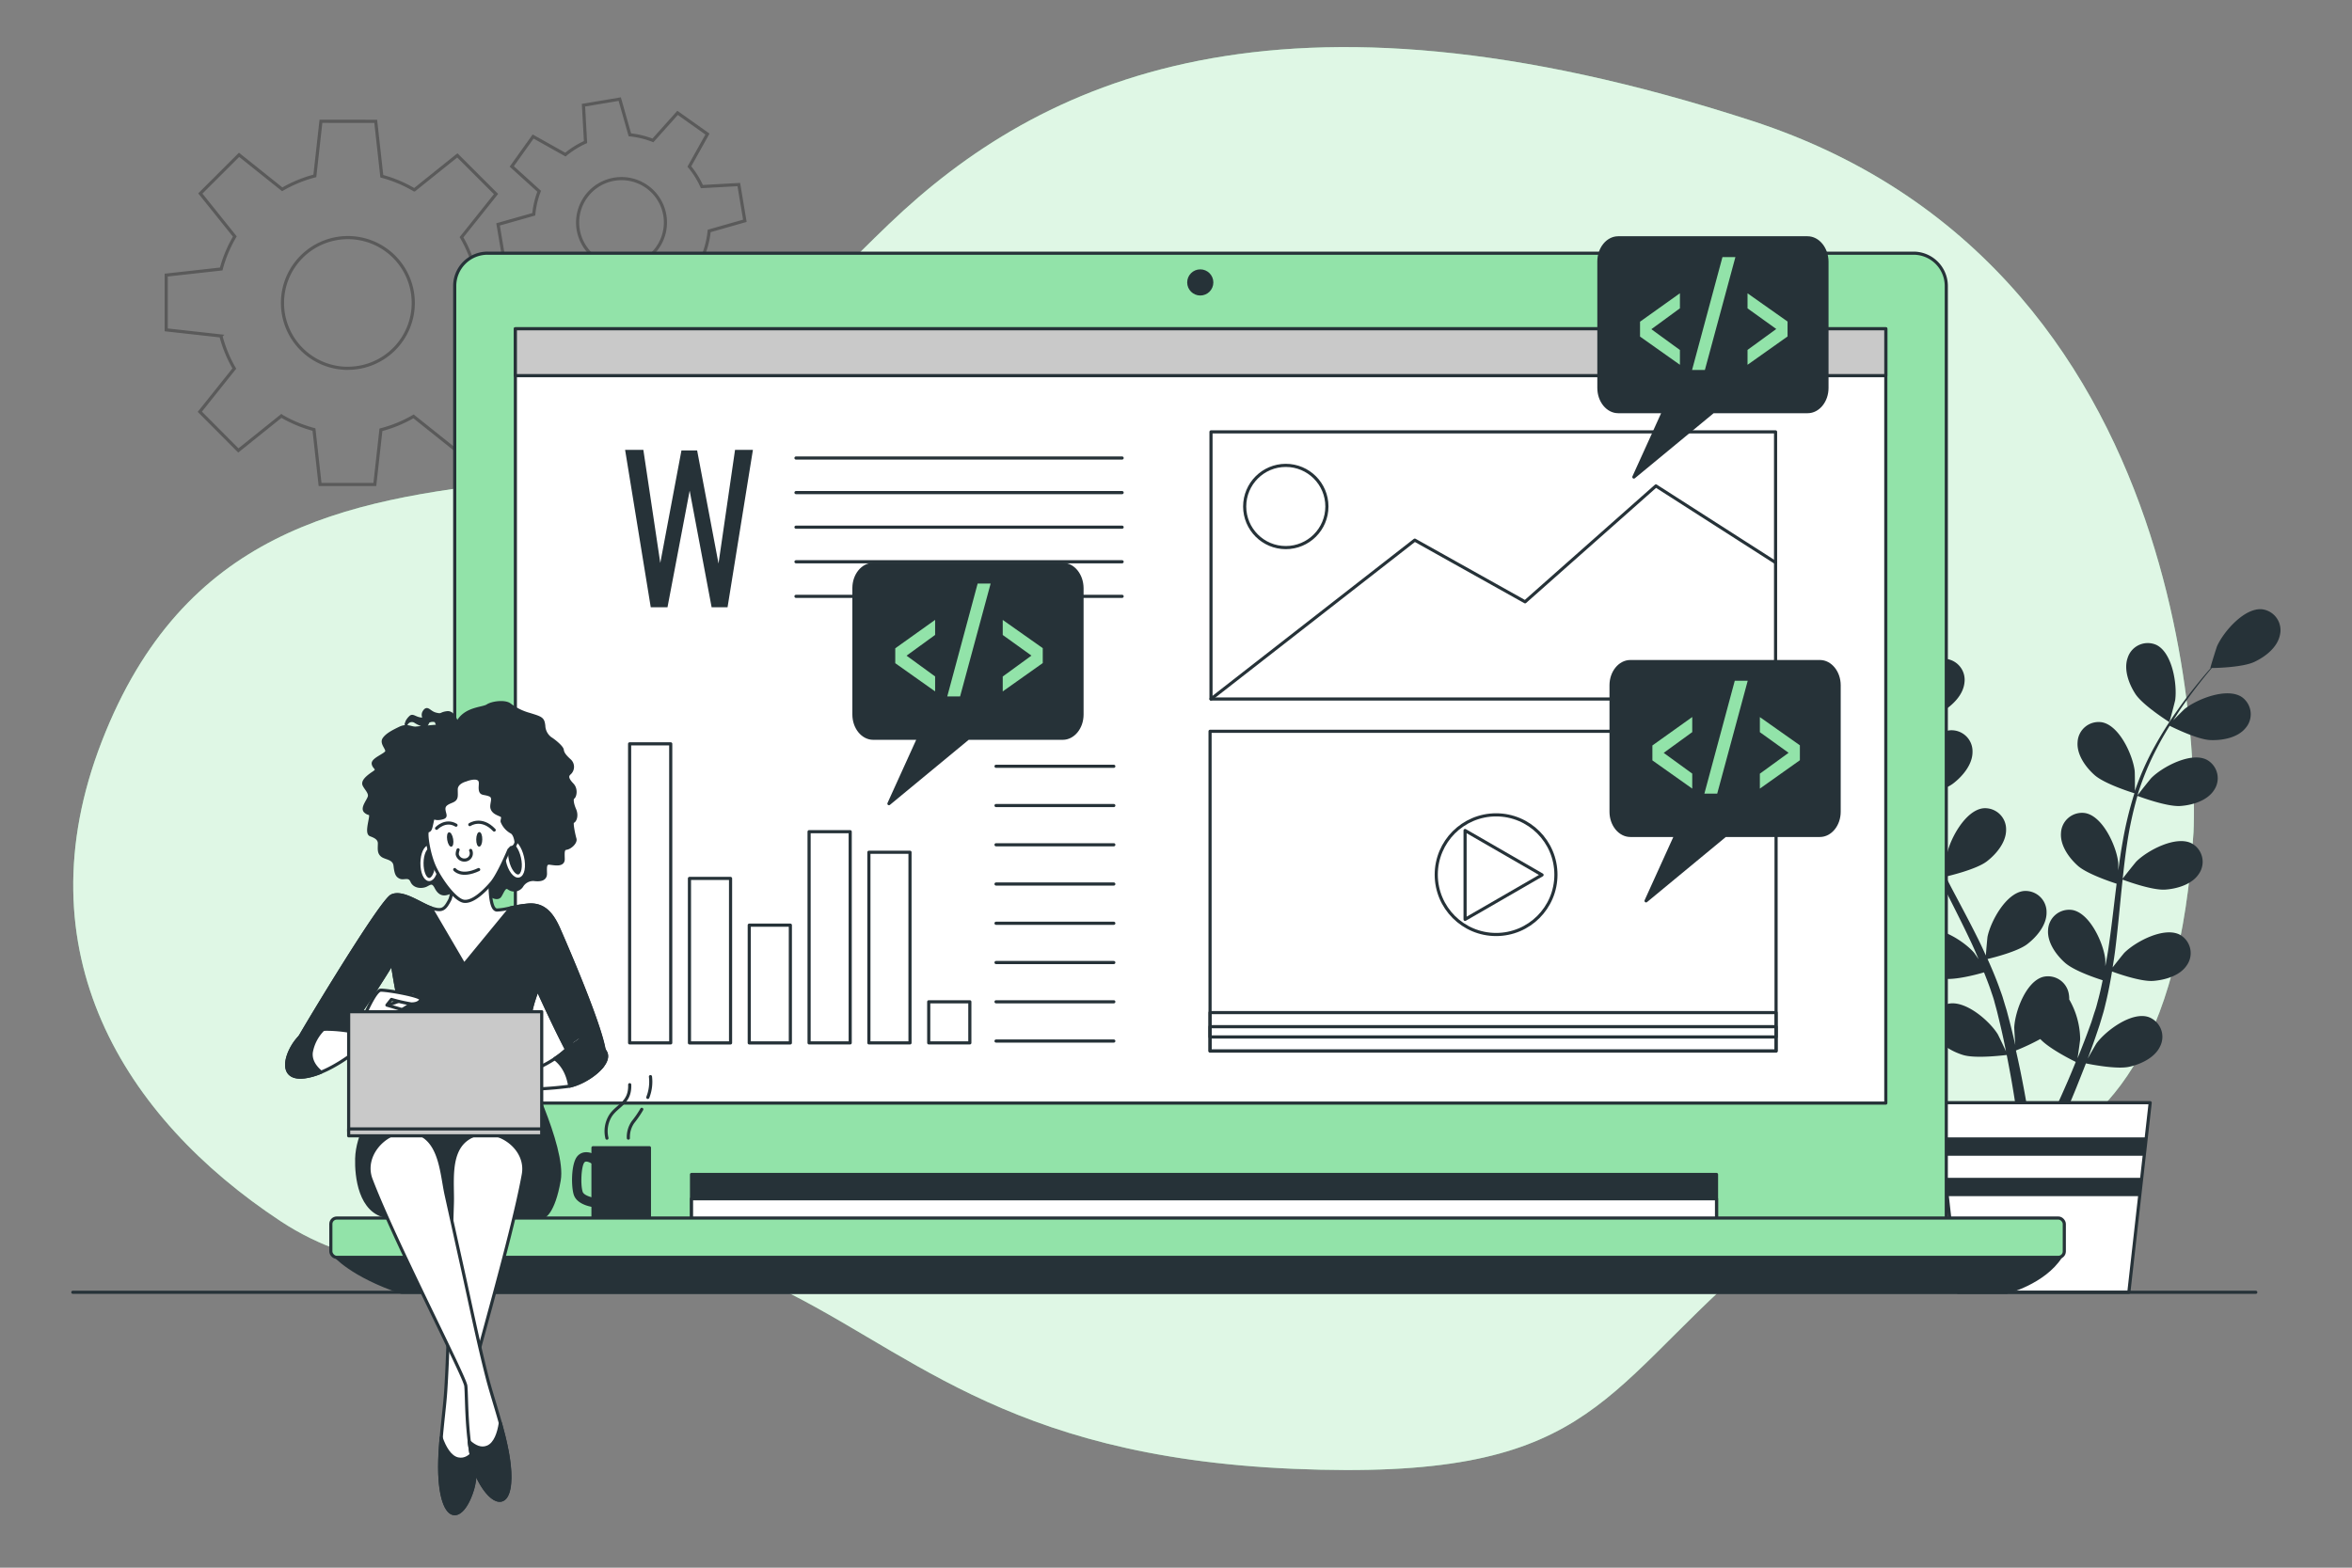 <svg xmlns="http://www.w3.org/2000/svg" viewBox="0 0 750 500"><rect x="0" y="0" width="750" height="500" fill="#808080" stroke="none"/><g id="background-simple"><path d="M699.46,265.47s10-178-141-227-227-13-275,33-64,76-119,82-106,16-132,83,7,120,57,153,108-2,154,19,75,56,169,60,97-23,145-65S690.46,405.47,699.46,265.47Z" style="fill:#92E3A9"></path><path d="M699.46,265.47s10-178-141-227-227-13-275,33-64,76-119,82-106,16-132,83,7,120,57,153,108-2,154,19,75,56,169,60,97-23,145-65S690.46,405.47,699.46,265.47Z" style="fill:#fff;opacity:0.7"></path></g><g id="Plant"><path d="M591,228.1c4.07,1.78,14,1.56,14,1.56s-2.14-6.52-2.33-6.92c-2.18-4.57-9.1-12.12-14.72-11.36a6.72,6.72,0,0,0-5.39,8.42C583.52,223.69,587.52,226.59,591,228.1Z" style="fill:#263238"></path><path d="M594.43,257c4.22.61,13.11-2,13.82-2.17a119.48,119.48,0,0,0,5.39,14.92c1.22,2.83,2.54,5.64,3.9,8.44-.81-1.18-1.54-2.24-1.66-2.38-3.32-3.83-12-9.28-17.2-7.07a6.71,6.71,0,0,0-3,9.54c1.93,3.52,6.55,5.25,10.3,5.8s11.42-1.49,13.43-2.06c.53,1.07,1.05,2.14,1.59,3.21,2.58,5.13,5.17,10.23,7.55,15.31.85,1.8,1.61,3.59,2.38,5.38-.72-1.05-1.34-1.93-1.44-2.06-3.32-3.83-12-9.29-17.2-7.07a6.71,6.71,0,0,0-3,9.54c1.93,3.51,6.55,5.25,10.3,5.8s10.68-1.3,13.07-2c.73,1.86,1.47,3.72,2.1,5.55.4,1.27.87,2.46,1.2,3.75s.71,2.53,1,3.77c.59,2.43,1.2,4.93,1.71,7.3.37,1.66.68,3.24,1,4.83-.82-1.79-2.49-5.27-2.67-5.54-2.69-4.29-10.43-11-15.93-9.6a6.71,6.71,0,0,0-4.38,9c1.37,3.77,5.68,6.18,9.3,7.29,4,1.22,12.8.1,13.91,0,.52,2.63,1,5.2,1.44,7.64.94,5.36,1.66,10.17,2.2,14.24h3.72c-.65-4.21-1.5-9.23-2.62-14.86-.52-2.68-1.14-5.53-1.8-8.46a70.94,70.94,0,0,0,7.76-3.65c2.91,3.15,10.35,6.83,11.31,7.3-1,2.49-2,4.9-3,7.16-2.06,4.74-4,8.94-5.74,12.51h4c1.49-3.29,3.12-7,4.82-11.2,1-2.52,2.1-5.24,3.16-8,1.07.22,9.8,2,13.87,1.07,3.69-.83,8.17-2.92,9.82-6.57a6.71,6.71,0,0,0-3.71-9.28c-5.38-1.81-13.59,4.3-16.6,8.38-.17.24-1.81,3.07-2.81,4.87.43-1.15.86-2.26,1.28-3.45.86-2.34,1.65-4.7,2.5-7.23.38-1.24.75-2.5,1.13-3.76s.67-2.61,1-3.93c.73-3.07,1.32-6.22,1.85-9.41,2,.75,9.37,3.3,13.16,3s8.52-1.65,10.7-5a6.72,6.72,0,0,0-2.25-9.74c-5.05-2.6-14.09,2.2-17.68,5.77-.23.23-2.51,3.08-3.74,4.67.3-1.91.61-3.83.85-5.78.7-5.62,1.23-11.34,1.79-17,.17-1.75.36-3.49.54-5.23.73.28,9.36,3.49,13.61,3.19,3.78-.26,8.51-1.65,10.7-5a6.71,6.71,0,0,0-2.26-9.73c-5-2.6-14.08,2.19-17.67,5.77-.27.27-3.56,4.38-4.35,5.47.41-3.84.85-7.65,1.43-11.4a119.84,119.84,0,0,1,3.27-15c.34.13,9.34,3.53,13.69,3.22,3.78-.26,8.51-1.65,10.7-5a6.71,6.71,0,0,0-2.26-9.73c-5-2.6-14.08,2.19-17.67,5.77-.29.28-3.82,4.7-4.4,5.55.08-.28.13-.59.22-.87a86.56,86.56,0,0,1,5.94-14.18c1.29-2.53,2.67-4.87,4.05-7.12,1.62.81,9,4.4,13,4.56,3.78.15,8.64-.71,11.18-3.8a6.72,6.72,0,0,0-1.17-9.93c-4.73-3.14-14.25.63-18.21,3.79-.21.17-2.21,2.16-3.65,3.63.65-1,1.29-2,1.93-3,2.37-3.58,4.76-6.71,6.91-9.46,1.23-1.55,2.37-2.94,3.46-4.22,2,0,10-.28,13.53-1.93s7.34-4.61,8.17-8.52a6.71,6.71,0,0,0-5.61-8.27c-5.65-.61-12.35,7.12-14.41,11.75-.18.4-2.25,7-2.14,7h.12c-1.07,1.21-2.2,2.52-3.41,4-2.21,2.71-4.68,5.8-7.14,9.33A120.11,120.11,0,0,0,687.1,238a88,88,0,0,0-6.32,14.23c0,.06,0,.12,0,.18,0-1.66,0-6.31-.09-6.67-.65-5-4.86-14.35-10.44-15.38a6.71,6.71,0,0,0-7.75,6.31c-.33,4,2.57,8,5.39,10.51,3.18,2.85,12,5.6,12.73,5.82a117.67,117.67,0,0,0-3.74,15.42c-.54,3-1,6.11-1.4,9.2,0-1.44,0-2.73-.08-2.91-.65-5-4.86-14.35-10.44-15.38a6.71,6.71,0,0,0-7.75,6.31c-.33,4,2.57,8,5.39,10.51s10.35,5.06,12.34,5.7c-.14,1.18-.3,2.37-.44,3.55-.68,5.7-1.34,11.39-2.15,16.94-.29,2-.64,3.88-1,5.8,0-1.28,0-2.35-.07-2.51-.65-5-4.86-14.36-10.44-15.39a6.72,6.72,0,0,0-7.75,6.32c-.32,4,2.57,8,5.4,10.51s9.62,4.81,12,5.57c-.41,2-.83,3.92-1.32,5.8-.36,1.27-.62,2.52-1.06,3.78s-.8,2.5-1.2,3.73c-.85,2.35-1.72,4.77-2.61,7-.6,1.58-1.21,3.07-1.82,4.58.31-2,.83-5.77.84-6.1a26,26,0,0,0-3.5-12.68,7.41,7.41,0,0,0-.09-1.49,6.72,6.72,0,0,0-8.21-5.7c-5.49,1.46-9,11.09-9.22,16.15,0,.3.17,3.56.33,5.61-.27-1.19-.53-2.35-.83-3.58-.57-2.42-1.22-4.83-1.9-7.42q-.57-1.84-1.14-3.75c-.35-1.26-.88-2.55-1.32-3.83-1.09-3-2.33-5.92-3.65-8.87,2.12-.51,9.63-2.42,12.65-4.74s6.19-6.07,6.16-10.08a6.71,6.71,0,0,0-7.25-6.87c-5.64.61-10.54,9.6-11.57,14.56-.06.31-.39,3.95-.54,6-.8-1.77-1.6-3.53-2.48-5.29-2.52-5.08-5.23-10.14-7.91-15.2-.82-1.55-1.62-3.11-2.43-4.66.76-.17,9.74-2.26,13.12-4.85,3-2.3,6.18-6.07,6.16-10.08a6.71,6.71,0,0,0-7.26-6.87c-5.64.61-10.54,9.6-11.56,14.56-.08.37-.55,5.62-.61,7-1.77-3.42-3.51-6.85-5.09-10.3a118.9,118.9,0,0,1-5.54-14.3c.35-.08,9.73-2.21,13.19-4.87,3-2.3,6.19-6.07,6.16-10.08a6.7,6.7,0,0,0-7.25-6.87c-5.64.61-10.54,9.6-11.56,14.56-.08.39-.59,6-.61,7.06-.08-.28-.21-.57-.29-.85a86.2,86.2,0,0,1-2.87-15.11c-.32-2.81-.46-5.53-.54-8.17,1.78-.21,9.94-1.3,13.32-3.35s6.82-5.35,7.23-9.34a6.72,6.72,0,0,0-6.45-7.63c-5.68,0-11.53,8.39-13.1,13.21-.08.26-.65,3-1,5,0-1.2-.06-2.43,0-3.57,0-4.29.28-8.22.55-11.7.16-2,.36-3.76.55-5.43,1.65-1.13,8.21-5.76,10.23-9.07s3.58-7.9,2.11-11.62a6.72,6.72,0,0,0-9.25-3.8c-5,2.6-6.36,12.75-5.53,17.75.07.43,2,7.06,2.06,7l.1-.07c-.22,1.6-.44,3.32-.64,5.2-.35,3.48-.7,7.42-.8,11.73a116.26,116.26,0,0,0,.33,13.91A87.4,87.4,0,0,0,608,254c0,.06,0,.12,0,.18-.89-1.41-3.52-5.24-3.75-5.52-3.32-3.83-12-9.29-17.2-7.07a6.72,6.72,0,0,0-3,9.54C586.06,254.68,590.68,256.41,594.43,257Z" style="fill:#263238"></path><path d="M691.74,230.29c.09.06,1.82-6.62,1.88-7,.69-5-.91-15.13-6-17.6a6.71,6.71,0,0,0-9.13,4.05c-1.37,3.77.36,8.38,2.42,11.56C683.31,225,691.74,230.29,691.74,230.29Z" style="fill:#263238"></path><polygon points="678.84 412.16 624.39 412.16 617.59 351.69 685.65 351.69 678.84 412.16" style="fill:#fff;stroke:#263238;stroke-linecap:round;stroke-linejoin:round"></polygon><polygon points="618.84 362.76 619.5 368.62 683.74 368.62 684.4 362.76 618.84 362.76" style="fill:#263238"></polygon><polygon points="682.29 381.51 682.95 375.65 620.29 375.65 620.95 381.51 682.29 381.51" style="fill:#263238"></polygon></g><g id="Gears"><g style="opacity:0.3"><path d="M168.89,105.48V88l-17.45-1.94a41.48,41.48,0,0,0-4.27-10.4l11-13.77L145.83,49.56l-13.71,11a41.85,41.85,0,0,0-10.37-4.35l-1.94-17.52H102.34L100.4,56.1A41.88,41.88,0,0,0,90,60.38l-13.77-11L63.88,61.71l11,13.72a41.23,41.23,0,0,0-4.34,10.36L53,87.74v17.47l17.45,1.94a41.41,41.41,0,0,0,4.27,10.39l-11,13.78L76,143.67l13.71-11A41.83,41.83,0,0,0,100.12,137l1.94,17.52h17.47l1.94-17.44a41.51,41.51,0,0,0,10.4-4.28l13.77,11L158,131.51,147,117.8a41.45,41.45,0,0,0,4.34-10.37Zm-57.95,12a20.85,20.85,0,1,1,20.84-20.85A20.85,20.85,0,0,1,110.94,117.46Z" style="fill:none;stroke:#000;stroke-miterlimit:10"></path><path d="M237.52,70.42l-1.93-11.56-11.77.65a27.89,27.89,0,0,0-4-6.41l5.77-10.34L216.06,36l-7.86,8.78A27.93,27.93,0,0,0,200.85,43l-3.23-11.39-11.56,1.94.65,11.76a27.89,27.89,0,0,0-6.41,4L170,43.54l-6.81,9.54L171.93,61a27.86,27.86,0,0,0-1.72,7.34l-11.39,3.23,1.94,11.56,11.76-.64a27.83,27.83,0,0,0,4,6.4l-5.76,10.34,9.54,6.81,7.87-8.78a28.27,28.27,0,0,0,7.34,1.73l3.23,11.38,11.56-1.93-.64-11.77a27.83,27.83,0,0,0,6.4-4l10.34,5.77,6.81-9.55L224.41,81a28.37,28.37,0,0,0,1.73-7.34Zm-37,14.35A14,14,0,1,1,212,68.66,14,14,0,0,1,200.48,84.77Z" style="fill:none;stroke:#000;stroke-miterlimit:10"></path></g></g><g id="Device"><path d="M155.51,80.75H610.18A10.46,10.46,0,0,1,620.63,91.2V389.44a0,0,0,0,1,0,0H145a0,0,0,0,1,0,0V91.2A10.46,10.46,0,0,1,155.51,80.75Z" style="fill:#92E3A9;stroke:#263238;stroke-linecap:round;stroke-linejoin:round"></path><rect x="220.51" y="374.58" width="326.85" height="16.1" style="fill:#263238;stroke:#263238;stroke-linecap:round;stroke-linejoin:round"></rect><rect x="220.51" y="382.33" width="326.85" height="8.35" style="fill:#fff;stroke:#263238;stroke-linecap:round;stroke-linejoin:round"></rect><path d="M106.59,400.23s5.37,6.56,21.47,11.93H639.8s11.93-3,17.3-11.34Z" style="fill:#263238;stroke:#263238;stroke-linecap:round;stroke-linejoin:round"></path><rect x="105.5" y="388.48" width="552.76" height="12.54" rx="1.89" style="fill:#92E3A9;stroke:#263238;stroke-linecap:round;stroke-linejoin:round"></rect><circle cx="382.74" cy="90.08" r="4.17" style="fill:#263238"></circle><rect x="164.34" y="104.86" width="437" height="246.96" style="fill:#fff;stroke:#263238;stroke-linecap:round;stroke-linejoin:round"></rect><rect x="164.34" y="104.86" width="437" height="14.95" style="fill:#c9c9c9;stroke:#263238;stroke-linecap:round;stroke-linejoin:round"></rect></g><g id="Table"><line x1="23.22" y1="412.16" x2="719.32" y2="412.16" style="fill:none;stroke:#263238;stroke-linecap:round;stroke-linejoin:round"></line></g><g id="Video"><rect x="385.86" y="233.24" width="180.49" height="101.98" style="fill:none;stroke:#263238;stroke-linecap:round;stroke-linejoin:round"></rect><rect x="385.86" y="322.96" width="180.49" height="12.26" style="fill:none;stroke:#263238;stroke-linecap:round;stroke-linejoin:round"></rect><rect x="385.86" y="327.45" width="180.49" height="3.28" style="fill:none;stroke:#263238;stroke-linecap:round;stroke-linejoin:round"></rect><circle cx="477.07" cy="278.97" r="19.08" style="fill:none;stroke:#263238;stroke-linecap:round;stroke-linejoin:round"></circle><polygon points="491.73 279.05 467.18 264.88 467.18 293.23 491.73 279.05" style="fill:none;stroke:#263238;stroke-linecap:round;stroke-linejoin:round"></polygon></g><g id="Picture"><rect x="386.16" y="137.74" width="180.03" height="85.2" style="fill:none;stroke:#263238;stroke-linecap:round;stroke-linejoin:round"></rect><polyline points="386.16 222.94 451.14 172.27 486.31 191.94 528.04 154.98 566.19 179.42" style="fill:none;stroke:#263238;stroke-linecap:round;stroke-linejoin:round"></polyline><circle cx="410.01" cy="161.54" r="13.11" style="fill:none;stroke:#263238;stroke-linecap:round;stroke-linejoin:round"></circle></g><g id="Chart"><rect x="200.77" y="237.24" width="13.11" height="95.38" style="fill:none;stroke:#263238;stroke-linecap:round;stroke-linejoin:round"></rect><rect x="219.85" y="280.17" width="13.11" height="52.46" style="fill:none;stroke:#263238;stroke-linecap:round;stroke-linejoin:round"></rect><rect x="238.92" y="295.07" width="13.11" height="37.56" style="fill:none;stroke:#263238;stroke-linecap:round;stroke-linejoin:round"></rect><rect x="258" y="265.26" width="13.11" height="67.36" style="fill:none;stroke:#263238;stroke-linecap:round;stroke-linejoin:round"></rect><rect x="277.07" y="271.82" width="13.11" height="60.8" style="fill:none;stroke:#263238;stroke-linecap:round;stroke-linejoin:round"></rect><rect x="296.15" y="319.51" width="13.11" height="13.11" style="fill:none;stroke:#263238;stroke-linecap:round;stroke-linejoin:round"></rect><line x1="317.61" y1="244.4" x2="355.17" y2="244.4" style="fill:none;stroke:#263238;stroke-linecap:round;stroke-linejoin:round"></line><line x1="317.61" y1="256.92" x2="355.17" y2="256.92" style="fill:none;stroke:#263238;stroke-linecap:round;stroke-linejoin:round"></line><line x1="317.61" y1="269.43" x2="355.17" y2="269.43" style="fill:none;stroke:#263238;stroke-linecap:round;stroke-linejoin:round"></line><line x1="317.61" y1="281.95" x2="355.17" y2="281.95" style="fill:none;stroke:#263238;stroke-linecap:round;stroke-linejoin:round"></line><line x1="317.61" y1="294.47" x2="355.17" y2="294.47" style="fill:none;stroke:#263238;stroke-linecap:round;stroke-linejoin:round"></line><line x1="317.61" y1="306.99" x2="355.17" y2="306.99" style="fill:none;stroke:#263238;stroke-linecap:round;stroke-linejoin:round"></line><line x1="317.61" y1="319.51" x2="355.17" y2="319.51" style="fill:none;stroke:#263238;stroke-linecap:round;stroke-linejoin:round"></line><line x1="317.61" y1="332.03" x2="355.17" y2="332.03" style="fill:none;stroke:#263238;stroke-linecap:round;stroke-linejoin:round"></line></g><g id="Text"><path d="M207.51,193.68l-8.18-50.21h5.82l5.4,36.08,6.75-35.89h5l6.82,36.08,5.27-36.27h5.7L232,193.68h-5.08l-7-37.19-7.07,37.19Z" style="fill:#263238"></path><line x1="253.82" y1="146.08" x2="357.82" y2="146.08" style="fill:none;stroke:#263238;stroke-linecap:round;stroke-linejoin:round"></line><line x1="253.82" y1="157.11" x2="357.82" y2="157.11" style="fill:none;stroke:#263238;stroke-linecap:round;stroke-linejoin:round"></line><line x1="253.82" y1="168.14" x2="357.82" y2="168.14" style="fill:none;stroke:#263238;stroke-linecap:round;stroke-linejoin:round"></line><line x1="253.82" y1="179.17" x2="357.82" y2="179.17" style="fill:none;stroke:#263238;stroke-linecap:round;stroke-linejoin:round"></line><line x1="253.82" y1="190.2" x2="357.82" y2="190.2" style="fill:none;stroke:#263238;stroke-linecap:round;stroke-linejoin:round"></line></g><g id="code-3"><path d="M580.32,211H519.88c-3.38,0-6.15,3.4-6.15,7.56V258.9c0,4.15,2.77,7.55,6.15,7.55h14.48l-9.47,20.87,25.25-20.87h30.18c3.38,0,6.14-3.4,6.14-7.55V218.57C586.46,214.41,583.7,211,580.32,211Z" style="fill:#263238;stroke:#263238;stroke-linecap:round;stroke-linejoin:round"></path><path d="M539.62,251.52l-12.71-9v-4.76l12.71-9.07v4.81l-9.11,6.62,9.11,6.62Z" style="fill:#92E3A9"></path><path d="M543.49,253.12l9.69-36h4.13l-9.73,36Z" style="fill:#92E3A9"></path><path d="M561.18,251.52v-4.76l9.16-6.66-9.16-6.58v-4.81l12.76,9v4.76Z" style="fill:#92E3A9"></path></g><g id="code-2"><path d="M576.38,75.85H516c-3.38,0-6.15,3.4-6.15,7.55v40.33c0,4.16,2.77,7.56,6.15,7.56h14.47L521,152.15l25.26-20.86h30.17c3.38,0,6.15-3.4,6.15-7.56V83.4C582.53,79.25,579.76,75.85,576.38,75.85Z" style="fill:#263238;stroke:#263238;stroke-linecap:round;stroke-linejoin:round"></path><path d="M535.69,116.35l-12.72-9v-4.75l12.72-9.07v4.8L526.58,105l9.11,6.63Z" style="fill:#92E3A9"></path><path d="M539.56,118l9.69-36h4.13l-9.73,36Z" style="fill:#92E3A9"></path><path d="M557.25,116.35V111.6l9.16-6.67-9.16-6.58v-4.8l12.76,9v4.76Z" style="fill:#92E3A9"></path></g><g id="code-1"><path d="M338.89,180H278.45c-3.38,0-6.15,3.4-6.15,7.55V227.9c0,4.16,2.77,7.56,6.15,7.56h14.48l-9.47,20.86,25.25-20.86h30.18c3.38,0,6.14-3.4,6.14-7.56V187.57C345,183.42,342.27,180,338.89,180Z" style="fill:#263238;stroke:#263238;stroke-linecap:round;stroke-linejoin:round"></path><path d="M298.19,220.52l-12.71-9v-4.75l12.71-9.07v4.8l-9.11,6.62,9.11,6.63Z" style="fill:#92E3A9"></path><path d="M302.06,222.12l9.69-36h4.14l-9.74,36Z" style="fill:#92E3A9"></path><path d="M319.75,220.52v-4.75l9.16-6.67-9.16-6.58v-4.8l12.76,9v4.76Z" style="fill:#92E3A9"></path></g><g id="Mug"><path d="M189.94,385.08h-.14c-.58-.05-5.7-.61-6.83-4-.87-2.63-.89-10,1.15-12.33,1.87-2.13,4.75-1.1,6-.26a1.5,1.5,0,0,1-1.66,2.5s-1.51-.93-2.09-.27c-1,1.12-1.33,7.1-.56,9.41.37,1.1,2.76,1.82,4.26,2a1.5,1.5,0,0,1-.14,3Z" style="fill:#263238"></path><rect x="189.09" y="366.05" width="18" height="22.11" style="fill:#263238;stroke:#263238;stroke-linecap:round;stroke-linejoin:round"></rect><path d="M193.54,363a9.38,9.38,0,0,1,1.07-7.05c2.13-3.42,6.4-4.06,6.19-10" style="fill:none;stroke:#263238;stroke-linecap:round;stroke-linejoin:round"></path><path d="M204.65,353.81a32.6,32.6,0,0,1-2.78,4.05,8.24,8.24,0,0,0-1.5,5.13" style="fill:none;stroke:#263238;stroke-linecap:round;stroke-linejoin:round"></path><path d="M206.57,350a13.58,13.58,0,0,0,.85-6.62" style="fill:none;stroke:#263238;stroke-linecap:round;stroke-linejoin:round"></path></g><g id="Character"><path d="M145.72,230.88s-.88-3.83-3.13-3.56-1.53,1-3.67.44-2.57-2.38-3.62-.8.93,2.58-1,2.39-2.65-1.34-3.39-.63a5.52,5.52,0,0,0-1.08,1.37l-.31.87a2,2,0,0,1,3-.78c2,1.21,3.49,1.45,3.78.38s2.78-1,2.85-.35a3.2,3.2,0,0,0,.79,1.36s-5.54.46-7.17.65-2.83-1.11-5.18,0-4.3,2.17-5.17,3.52,1.19,3,.9,4-4.48,2.41-4.3,3.83,2.06,1.62.14,2.89-3.61,2.71-3.06,3.89,2,2.45,1.69,3.73-2.46,3.61-1.29,4.71,1.88.19,1.67,1.87-1.25,5.12,0,5.59,2.83,1.11,2.82,2.77-.27,2.93.88,3.83,3.82.78,4.11,3.23.6,3.24,1.7,3.73,2.81-.75,3.66,1.22,3.34,1.88,4.51,1.32,2.1-1.49,3.19.65,2.36,2.41,3.94,1.81,3.91-.27,4.87.86,3.21.86,4.34-.11,1.93-2.92,2.94-1.39,3.46,2.9,4.33,1.55,1.44-3.48,2.82-2.41a2.9,2.9,0,0,0,4.06-.69,4.28,4.28,0,0,1,3.88-2.13c1.69.22,3.75.17,3.71-1.89s-.21-3.5,1.47-3.29,4.23.74,4.19-1.33-.19-3.29,1-3.44,3.09-1.82,2.74-3-1.28-5.44-.66-5.51,1.43-1.83.57-3.8-1-3.6-.46-3.88,1.13-2.62-.29-4.11-2-2.66-.85-3.63a2.73,2.73,0,0,0-.08-4.13c-1.4-1.28-2.14-2.23-2.26-3.25s-2.87-3.18-3.76-3.69a5.32,5.32,0,0,1-2.15-4.09c-.27-2.25-.7-2.4-4.57-3.59a18.43,18.43,0,0,1-6.39-3.17c-1.58-1.05-5.46-.59-7,.43S148,225.84,145.72,230.88Z" style="fill:#263238;stroke:#263238;stroke-linecap:round;stroke-linejoin:round"></path><path d="M104.49,335.5c6.61-5.12,20.59-28.33,20.59-28.33s1.68,11.85,3.64,17.51,4.63,9.37,4,15.87c0,0-.06-1-.06-1l35.85,1.05c-1.1-2-1.8-2.34-2-3.21-.59-3.05,2.54-9.82,2.58-12.91s2.38-9,2.38-9,10.34,22.91,12.71,24.84,9,3,8.63-4.18-12.45-34.95-14.57-39.78-4.78-8.18-9.9-7.69-6.31,1.38-9.8,1.57-1.95-16.57-1.95-16.57a12.77,12.77,0,0,1-12.67,1.94s.9,8.8-.59,11.56-2.27,3.63-5.84,2.39-9.16-5.47-12.57-3.84-27.36,41.48-29.23,44.88c-1.24,2.25-4.58,8-3.58,9.55Z" style="fill:#fff;stroke:#263238;stroke-linecap:round;stroke-linejoin:round"></path><path d="M132.68,340.55c0-.34.06-.66.07-1h-.13S132.68,340.57,132.68,340.55Z" style="fill:#92E3A9;stroke:#263238;stroke-linecap:round;stroke-linejoin:round"></path><path d="M124.92,285.75c-3.41,1.63-27.36,41.48-29.23,44.88-1.24,2.25-4.58,8-3.58,9.55l12.38-4.68c6.61-5.12,20.59-28.33,20.59-28.33s1.68,11.85,3.64,17.51c1.86,5.36,4.35,9,4,14.89l35.72,1.05c-1.1-2-1.8-2.34-2-3.21-.59-3.05,2.54-9.82,2.58-12.91s2.38-9,2.38-9,10.34,22.91,12.71,24.84,9,3,8.63-4.18-12.45-34.95-14.57-39.78-4.78-8.18-9.9-7.69a40.47,40.47,0,0,0-5.44.88l-14.84,18.07-10.57-18.06C133.92,288.34,128.33,284.12,124.92,285.75Z" style="fill:#263238;stroke:#263238;stroke-linecap:round;stroke-linejoin:round"></path><path d="M133.08,337.79s-18.91,16.35-19.34,31.74c-.15,5.34.87,17.27,10,18.53s49.57,0,49.57,0,3.15-.95,5-11.63-11.94-38-11.94-38Z" style="fill:#263238;stroke:#263238;stroke-linecap:round;stroke-linejoin:round"></path><path d="M147,344.3s-3.45,4.28-4,4.49-1.15,1.88-2.3,4.38-.83,2.72.53,2.09,2.71-3.44,2.71-3.44l2.61-1.67S149.16,343.57,147,344.3Z" style="fill:#fff;stroke:#263238;stroke-linecap:round;stroke-linejoin:round"></path><path d="M182.38,332.83s-3.23,4.37-10.74,7.71-14.8,2.34-18.91,2.53-4.73-.74-6.48,2.55-.19,12.32.66,12.9,1-3.59,1-3.59.75,4,1.95,4.08,1.58-3.41,1.58-3.41,1.06,2.46,2,2.13.77-3,.77-3,1.18,1.55,1.76.7-.81-6-.81-6,5.32.87,7.27.21a6.5,6.5,0,0,0,3-2.2,122.06,122.06,0,0,0,15.57-.92c5.89-1,14.05-7.09,12.16-10.88S185,331,185,331" style="fill:#fff;stroke:#263238;stroke-linecap:round;stroke-linejoin:round"></path><path d="M154.19,354.78s-1.93-5.56-1.17-7.78" style="fill:none;stroke:#263238;stroke-linecap:round;stroke-linejoin:round"></path><path d="M151.39,355.6s-1.31-5.38-1-8.68" style="fill:none;stroke:#263238;stroke-linecap:round;stroke-linejoin:round"></path><path d="M147.86,354.93s-1-5.88-.32-7.19" style="fill:none;stroke:#263238;stroke-linecap:round;stroke-linejoin:round"></path><path d="M182.38,332.83a23.75,23.75,0,0,1-5.49,4.82c2,1.51,4.08,4.15,4.78,8.77,5.81-1.3,13.28-7.1,11.46-10.74S185,331,185,331" style="fill:#263238;stroke:#263238;stroke-linecap:round;stroke-linejoin:round"></path><path d="M123.36,320.58a24.91,24.91,0,0,0,4.33-1.5c2.23-1,3.77-3.26,4.45-2.4s.19,2.42-1.1,3.52a37.48,37.48,0,0,1-5.06,3S121.92,322.4,123.36,320.58Z" style="fill:#fff;stroke:#263238;stroke-linecap:round;stroke-linejoin:round"></path><path d="M114,329.38s5.1-13.53,7.42-13.57,13.32,1.91,12.8,3-1.84,1.43-3.16,1.38a54.27,54.27,0,0,1-6.24-1.43l-1.44,1.81s5.08,1.46,5.86,1.83,3.79,3.34,3,4.52-1.08.64-1.08.64a3.09,3.09,0,0,1,0,2.1c-.45.94-.92.72-.92.72h0a1.57,1.57,0,0,1-2.14,1.32c-1.14-.44-1.16-2.61-2.56-2.43-1.59.19-1.85-.09-1.85-.09a49.7,49.7,0,0,1-4.81,4.06,8.71,8.71,0,0,1-4.48,1.33s-9.36,7.89-17.29,8.88c-8.83,1.1-5.83-8.4-1.41-12.83S114,329.38,114,329.38Z" style="fill:#fff;stroke:#263238;stroke-linecap:round;stroke-linejoin:round"></path><path d="M131.18,327.57s-1.68-2.77-2.78-3.29a27.89,27.89,0,0,0-4.68-1.06" style="fill:none;stroke:#263238;stroke-linecap:round;stroke-linejoin:round"></path><path d="M130.23,330.39s-2.59-3.79-3.4-3.84-3.46-.48-3.46-.48" style="fill:none;stroke:#263238;stroke-linecap:round;stroke-linejoin:round"></path><path d="M99.25,335.65a13.56,13.56,0,0,1,3.84-7.35c-3,.12-5.81.72-7.4,2.33-4.42,4.43-7.42,13.93,1.41,12.83a21,21,0,0,0,5.29-1.5C100.63,340.51,98.94,338.37,99.25,335.65Z" style="fill:#263238;stroke:#263238;stroke-linecap:round;stroke-linejoin:round"></path><path d="M166.6,273.38c.69,3,.17,5.67-1.15,6s-3-1.89-3.65-4.89-.17-5.67,1.16-6S165.91,270.38,166.6,273.38Z" style="fill:none;stroke:#fff;stroke-linecap:round;stroke-linejoin:round"></path><path d="M139.24,275.29c0,2.9-1.1,5.24-2.4,5.23s-2.31-2.38-2.28-5.28S135.66,270,137,270,139.27,272.39,139.24,275.29Z" style="fill:none;stroke:#fff;stroke-linecap:round;stroke-linejoin:round"></path><path d="M148.47,248.79s-3,.71-3,3,.31,3.08-1.45,3.79-2.7,1.29-2.43,2.92,1,2.12-1.24,2.5-2.07-1.11-2.54,1.05-.56,2.81-1.38,2.95.19,7.27,2.16,11.52,6.58,10.57,9.35,10.94,6.33-3,8.81-5.87c2.23-2.59,5.53-10.52,5.53-10.52l.71-.75s1.25,0,1.58-1.73c0,0-.24-2.67-1.59-3.27a6.67,6.67,0,0,1-2.85-3.28c-.1-.61.57-1.55-.34-2s-2.44-.85-2.88-2.23,1.07-3.52-.72-4.26-2.74-.16-3-1.58.54-3-.82-3.62S148.47,248.79,148.47,248.79Z" style="fill:#fff;stroke:#263238;stroke-linecap:round;stroke-linejoin:round"></path><path d="M144.5,267.59c.21,1.26,0,2.36-.56,2.45s-1.12-.87-1.33-2.13,0-2.37.56-2.45S144.28,266.32,144.5,267.59Z" style="fill:#263238"></path><path d="M153.79,267.72c0,1.28-.45,2.32-1,2.31s-.95-1-.93-2.33.45-2.32,1-2.32S153.81,266.43,153.79,267.72Z" style="fill:#263238"></path><path d="M145,277.34s2,2.64,7.64,0" style="fill:none;stroke:#263238;stroke-linecap:round;stroke-linejoin:round"></path><path d="M139.21,264.18s2.83-3,6.2-1" style="fill:none;stroke:#263238;stroke-linecap:round;stroke-linejoin:round"></path><path d="M149.81,263s3.73-2.57,7.78,1.74" style="fill:none;stroke:#263238;stroke-linecap:round;stroke-linejoin:round"></path><path d="M146.08,271.05a3.8,3.8,0,0,0-.28,1.43,2.32,2.32,0,0,0,2.55,1.81,2.13,2.13,0,0,0,1.73-3.05" style="fill:none;stroke:#263238;stroke-linecap:round;stroke-linejoin:round"></path><path d="M153.15,361.6a9.77,9.77,0,0,0-4.35,1.79c-5.86,4.29-4.35,14-4.55,20.38q-.37,12.11-.78,24.19c-.39,11.86-.57,23.75-1.33,35.59-.58,9.08-3.14,23.22-1.19,32.88s7,7.53,9.73-1.38-1-26.26-1.34-30.18c-.26-3.06,13.77-49.34,17.54-70.3C168.27,366.82,160.24,360.51,153.15,361.6Z" style="fill:#fff;stroke:#263238;stroke-linecap:round;stroke-linejoin:round"></path><path d="M146,465.31c-2.58-.59-4.28-3.77-5.34-6.76-.54,6.27-.79,12.71.25,17.88,2,9.65,7,7.53,9.73-1.38,1-3.36,1.13-7.92.85-12.51C150.17,464.39,148.34,465.83,146,465.31Z" style="fill:#263238;stroke:#263238;stroke-linecap:round;stroke-linejoin:round"></path><path d="M129.43,360.88a9.79,9.79,0,0,1,4.6.95c6.54,3.14,6.85,12.93,8.23,19.2q2.61,11.82,5.23,23.63c2.57,11.58,4.94,23.24,7.88,34.73,2.25,8.81,7.37,22.24,7.23,32.09s-5.51,8.7-9.82.44-3.83-26-4.24-29.91c-.32-3-22.65-45.95-30.22-65.85C115.52,368.8,122.26,361.12,129.43,360.88Z" style="fill:#fff;stroke:#263238;stroke-linecap:round;stroke-linejoin:round"></path><path d="M155.55,461.5c2.43-1.06,3.51-4.5,4-7.63,1.69,6.06,3.12,12.35,3,17.61-.13,9.85-5.51,8.7-9.82.44-1.62-3.11-2.57-7.57-3.14-12.13C151.32,461.35,153.38,462.44,155.55,461.5Z" style="fill:#263238;stroke:#263238;stroke-linecap:round;stroke-linejoin:round"></path><rect x="111.18" y="322.68" width="61.56" height="38.24" style="fill:#c9c9c9;stroke:#263238;stroke-linecap:round;stroke-linejoin:round"></rect><rect x="111.18" y="360.05" width="61.56" height="2.21" style="fill:#c9c9c9;stroke:#263238;stroke-linecap:round;stroke-linejoin:round"></rect></g></svg>
